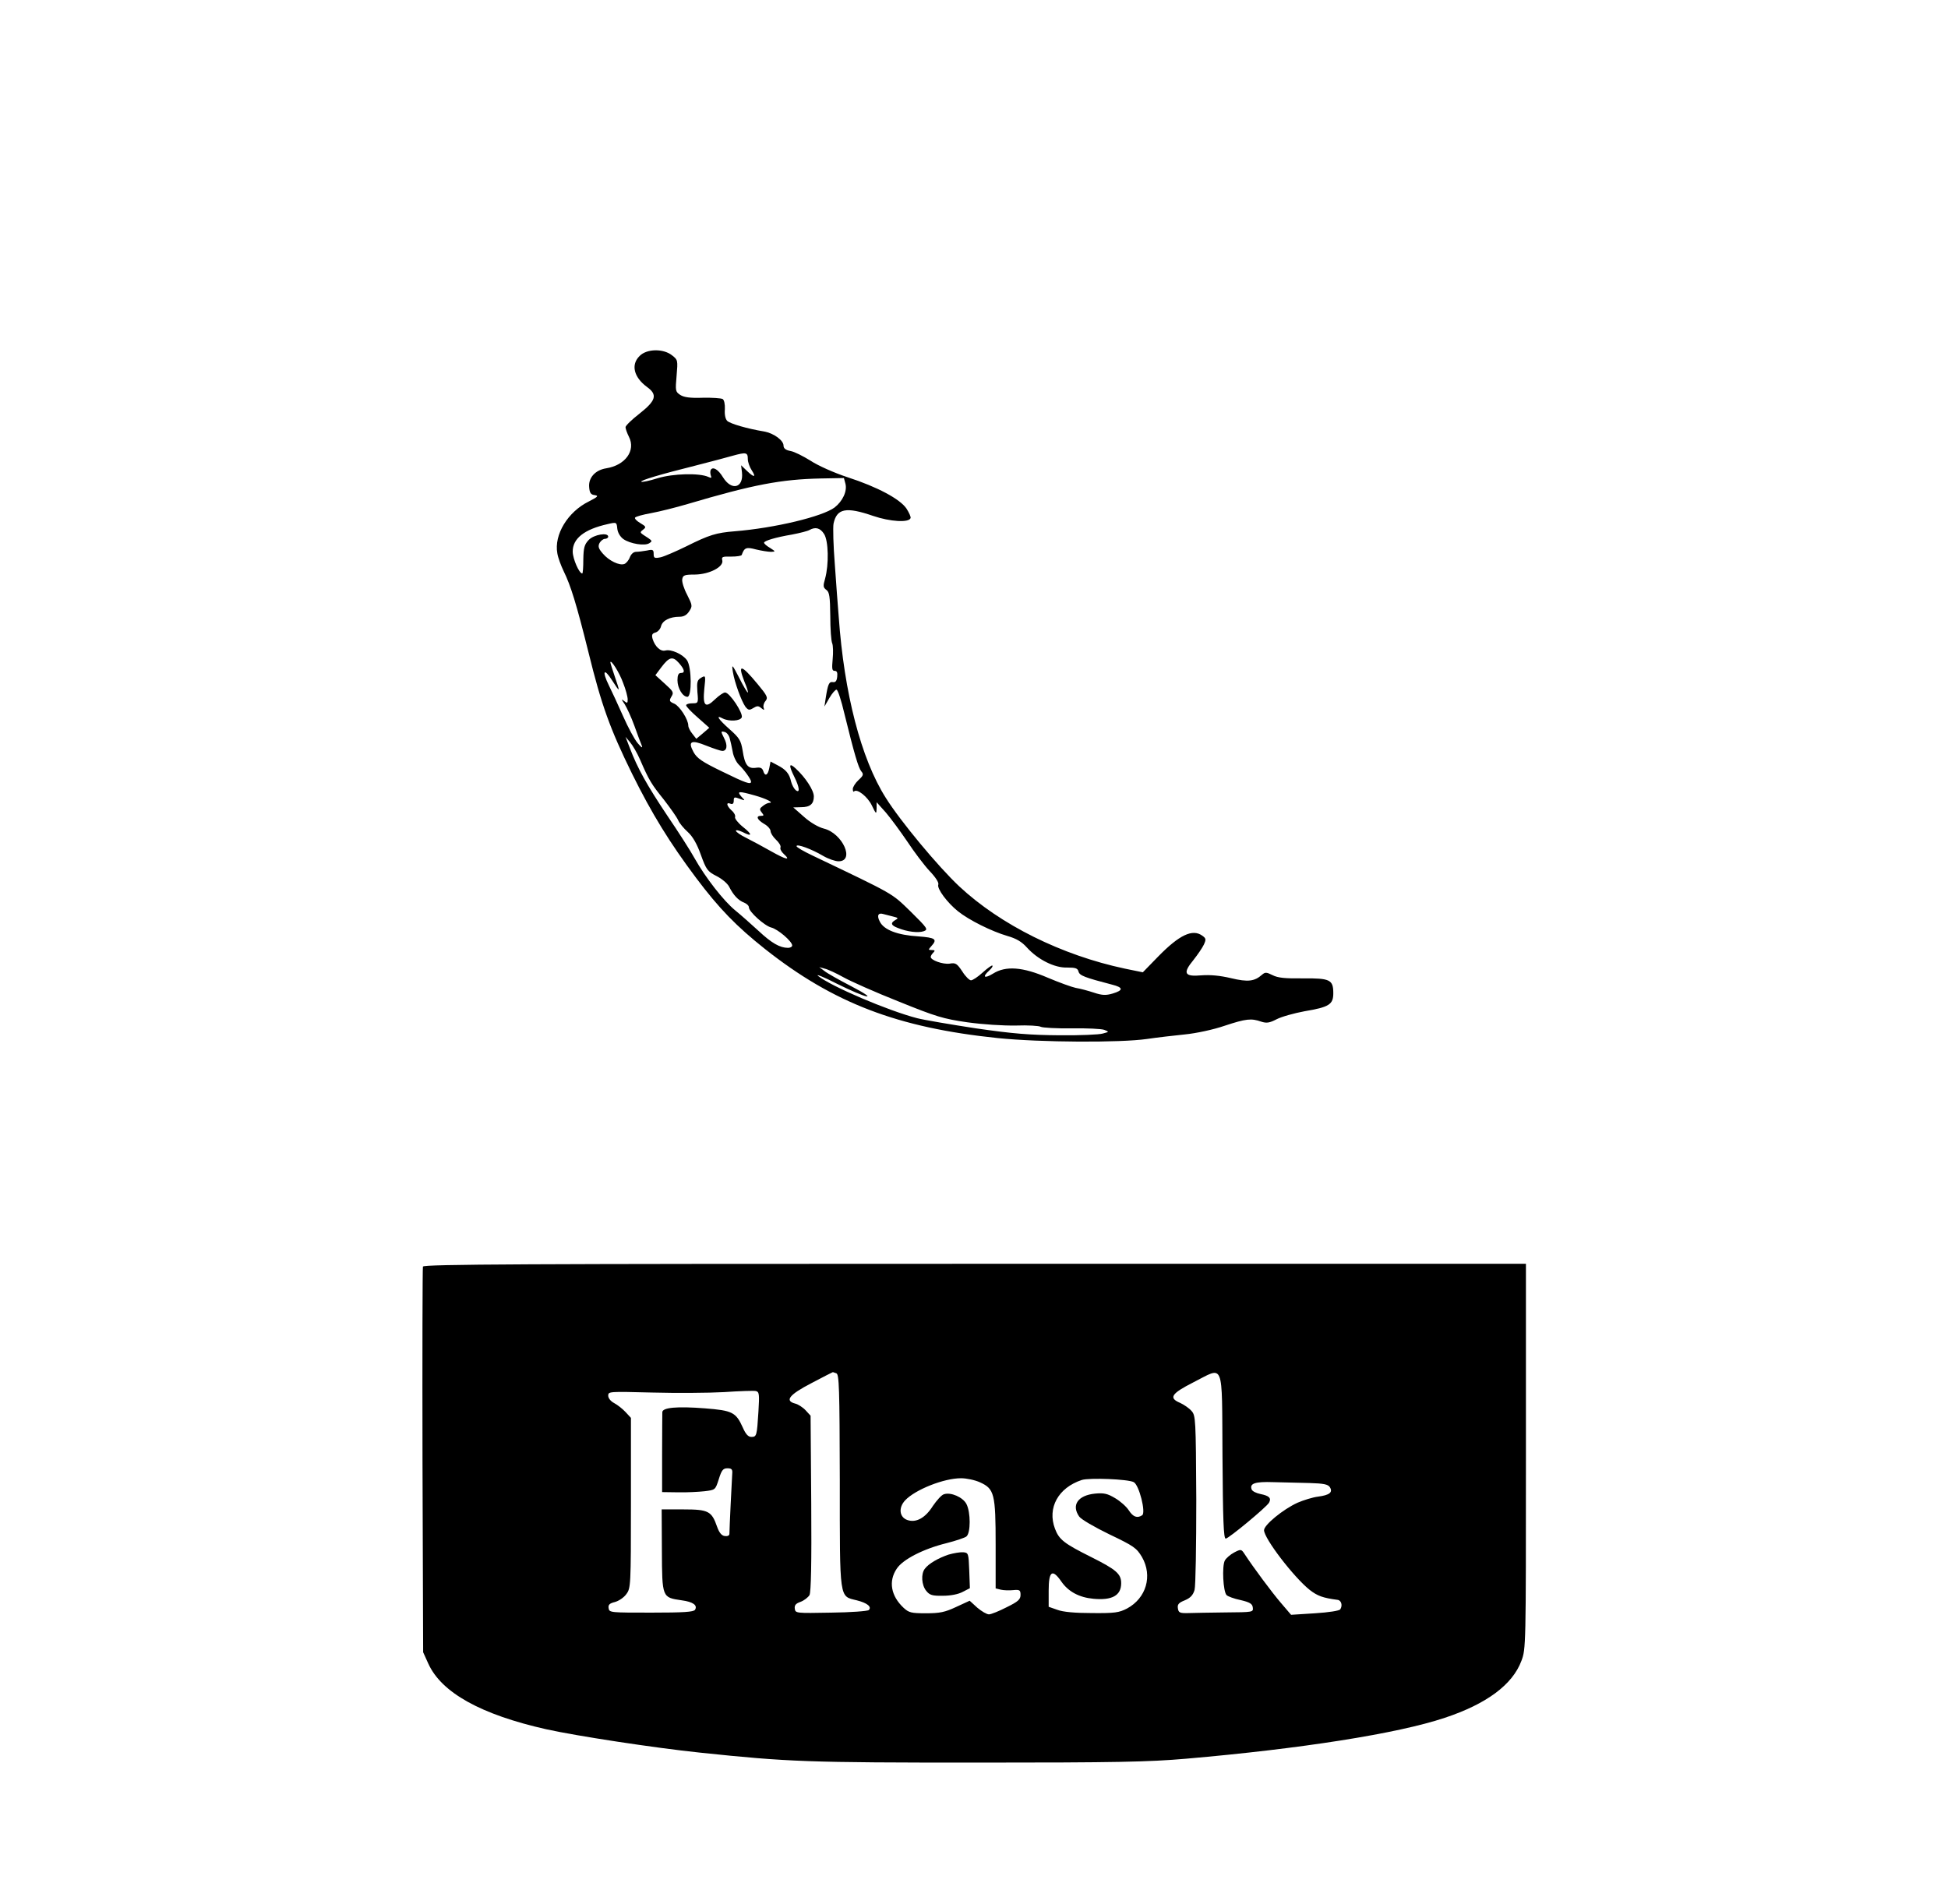 <?xml version="1.0" standalone="no"?>
<!DOCTYPE svg PUBLIC "-//W3C//DTD SVG 20010904//EN"
 "http://www.w3.org/TR/2001/REC-SVG-20010904/DTD/svg10.dtd">
<svg version="1.0" xmlns="http://www.w3.org/2000/svg"
 width="900pt" height="880pt" viewBox="0 0 900 880"
 preserveAspectRatio="xMidYMid meet">
<g transform="translate(0,880) scale(0.1,-0.1)"
fill="#000000" stroke="none">
<path d="M2955 7155 c-41 -40 -27 -98 34 -143 50 -36 42 -63 -34 -123 -36 -28
-65 -56 -65 -63 0 -7 7 -27 16 -45 32 -63 -17 -131 -105 -145 -51 -8 -83 -44
-79 -87 2 -27 8 -35 26 -37 19 -3 14 -8 -27 -29 -98 -48 -162 -154 -146 -240
3 -20 17 -57 29 -82 33 -67 59 -151 115 -376 60 -244 99 -352 201 -560 92
-186 174 -319 297 -483 106 -141 186 -223 317 -327 316 -250 613 -364 1076
-412 197 -20 566 -22 690 -4 47 7 126 16 175 21 51 5 131 22 183 40 100 33
123 35 169 19 25 -8 38 -6 71 11 23 12 81 28 129 37 113 19 133 31 133 83 0
63 -15 70 -140 69 -82 -1 -116 2 -141 15 -28 14 -34 14 -48 2 -35 -31 -65 -35
-144 -16 -51 12 -95 16 -136 13 -79 -7 -88 9 -37 71 19 24 41 56 48 71 11 24
10 29 -7 41 -45 33 -106 4 -203 -95 l-72 -74 -83 17 c-292 62 -574 202 -765
380 -97 91 -272 301 -340 410 -114 180 -192 483 -217 836 -4 47 -12 156 -18
242 -7 86 -9 171 -6 188 15 71 58 79 183 36 79 -27 166 -32 173 -10 2 6 -7 25
-19 44 -30 44 -134 100 -273 145 -61 20 -137 54 -170 76 -34 21 -75 42 -93 45
-22 4 -32 12 -32 25 0 24 -45 57 -89 65 -79 13 -157 36 -171 49 -9 9 -13 30
-11 54 1 23 -3 42 -10 47 -7 4 -49 7 -93 6 -57 -2 -86 2 -103 13 -23 15 -23
20 -17 89 6 71 6 73 -21 94 -40 32 -117 31 -150 -3z m500 -476 c0 -14 8 -37
18 -52 22 -34 11 -35 -23 -2 l-26 25 4 -33 c8 -72 -48 -87 -88 -22 -22 36 -46
50 -56 34 -3 -5 -3 -17 0 -26 5 -12 2 -13 -11 -7 -41 19 -163 16 -235 -6 -38
-12 -72 -19 -75 -16 -6 6 88 34 252 75 66 17 143 37 170 45 62 17 70 16 70
-15z m451 -114 c9 -35 -13 -81 -50 -110 -56 -42 -276 -95 -461 -110 -86 -7
-117 -16 -225 -70 -47 -23 -100 -46 -117 -50 -29 -6 -33 -4 -33 15 0 20 -4 22
-31 16 -17 -3 -40 -6 -50 -6 -12 0 -23 -10 -29 -25 -5 -14 -17 -28 -25 -31
-23 -9 -72 15 -100 48 -20 23 -23 33 -15 49 6 10 17 19 25 19 8 0 15 5 15 10
0 21 -66 10 -90 -15 -20 -21 -24 -36 -25 -90 0 -36 -2 -65 -5 -65 -14 0 -43
66 -44 100 -1 61 53 104 161 128 42 10 42 9 45 -21 2 -18 13 -37 28 -48 31
-22 100 -33 120 -19 16 11 16 10 -30 40 -13 9 -13 12 2 23 14 11 13 14 -14 30
-16 9 -27 21 -24 25 3 5 36 14 75 21 38 7 114 26 168 42 304 90 432 114 615
118 l107 2 7 -26z m-99 -232 c21 -31 23 -142 5 -207 -10 -34 -9 -41 6 -52 14
-10 17 -31 18 -121 0 -59 4 -116 9 -126 4 -10 5 -43 2 -73 -4 -44 -3 -54 9
-54 11 0 14 -8 12 -27 -2 -20 -8 -27 -20 -25 -18 3 -23 -10 -33 -73 l-6 -40
23 40 c13 22 28 39 33 38 6 -1 22 -50 36 -110 46 -187 65 -251 78 -267 12 -14
10 -20 -13 -41 -14 -13 -26 -32 -26 -41 0 -10 3 -15 6 -11 14 14 63 -25 82
-65 20 -41 21 -42 22 -14 l0 29 43 -48 c23 -27 67 -87 99 -134 31 -47 77 -108
102 -135 28 -29 45 -55 41 -64 -7 -18 41 -83 91 -123 51 -41 156 -93 228 -114
42 -12 67 -27 91 -54 50 -55 127 -94 185 -92 39 0 49 -3 53 -19 5 -18 28 -27
155 -60 52 -13 53 -26 3 -41 -31 -9 -48 -9 -87 4 -27 9 -65 19 -84 22 -19 4
-77 25 -129 47 -116 50 -194 56 -253 19 -41 -25 -51 -16 -18 14 11 10 18 20
15 23 -2 3 -23 -12 -45 -32 -22 -20 -46 -36 -54 -36 -7 0 -26 18 -40 41 -25
37 -31 41 -59 36 -31 -4 -87 16 -87 31 0 5 5 13 12 20 9 9 8 12 -7 12 -17 0
-17 1 -2 18 29 32 19 39 -60 45 -97 6 -159 30 -178 68 -15 28 -8 43 17 35 7
-2 26 -7 43 -11 25 -6 27 -8 12 -16 -24 -14 -21 -25 11 -37 44 -18 95 -24 120
-15 21 8 18 13 -61 91 -90 87 -69 75 -454 259 -40 19 -73 38 -73 43 0 12 69
-13 123 -45 24 -14 56 -25 71 -25 77 0 19 129 -67 151 -25 6 -63 28 -92 54
l-50 44 36 1 c42 0 59 15 59 50 0 28 -39 88 -84 129 -31 29 -33 15 -6 -39 24
-48 27 -78 6 -61 -8 7 -17 24 -21 39 -8 37 -24 56 -63 76 l-32 17 -6 -31 c-7
-34 -20 -39 -28 -12 -5 14 -14 17 -34 14 -37 -5 -51 13 -61 80 -8 47 -15 58
-60 98 -52 46 -67 69 -32 50 30 -15 81 -12 88 5 7 20 -56 115 -77 115 -8 0
-28 -14 -46 -31 -45 -44 -58 -32 -50 48 7 63 6 63 -15 51 -18 -11 -20 -20 -17
-65 5 -52 4 -53 -24 -53 -15 0 -28 -4 -28 -9 0 -6 24 -31 54 -57 l53 -47 -30
-26 -30 -25 -18 23 c-11 13 -19 30 -19 38 0 28 -39 89 -64 101 -24 10 -25 14
-14 33 12 19 9 24 -31 60 l-43 39 27 36 c37 49 53 53 82 20 27 -31 29 -46 8
-46 -10 0 -15 -10 -15 -33 0 -37 24 -77 46 -77 21 0 20 137 -2 169 -20 28 -73
52 -100 45 -22 -6 -48 18 -59 54 -5 18 -2 25 13 29 11 3 23 16 26 29 7 27 41
44 86 44 19 0 33 8 44 25 16 24 15 28 -9 76 -15 28 -25 60 -23 72 3 19 10 22
59 22 67 1 134 36 126 66 -4 16 1 18 41 17 25 0 48 3 49 8 12 34 21 37 66 25
25 -6 56 -11 69 -11 22 1 22 1 -4 18 -16 9 -28 20 -28 24 0 9 53 25 130 38 36
7 72 16 80 21 27 15 49 10 67 -18z m-928 -689 c12 -30 21 -64 21 -76 0 -18 -2
-19 -17 -7 -13 11 -13 8 3 -15 10 -16 31 -61 45 -100 14 -39 29 -80 34 -91 5
-14 -1 -10 -18 10 -15 17 -45 73 -68 125 -23 52 -53 117 -66 143 -33 67 -23
83 15 23 38 -59 38 -57 12 19 -11 32 -20 61 -20 64 1 17 42 -47 59 -95z m492
-254 c4 -14 10 -42 14 -63 3 -21 16 -48 28 -60 25 -24 57 -68 57 -79 0 -15
-24 -7 -134 47 -93 45 -116 61 -132 90 -27 50 -11 58 60 29 33 -13 66 -24 73
-24 22 0 26 26 8 60 -15 30 -15 32 1 28 10 -1 21 -14 25 -28z m-414 -100 c42
-97 53 -114 110 -185 30 -39 60 -81 66 -95 6 -14 26 -38 45 -55 22 -20 42 -54
60 -105 25 -69 31 -77 72 -98 24 -12 51 -34 59 -50 19 -38 42 -63 69 -73 12
-5 22 -14 22 -22 0 -20 72 -85 103 -93 30 -7 97 -64 97 -83 0 -6 -9 -11 -19
-11 -38 0 -76 22 -136 78 -34 31 -82 74 -108 95 -53 43 -138 152 -188 241 -18
33 -75 122 -126 197 -95 142 -138 220 -173 312 l-20 52 21 -25 c12 -14 33 -50
46 -80z m531 -166 c53 -15 90 -34 66 -34 -6 0 -19 -6 -29 -14 -16 -12 -17 -16
-6 -30 11 -14 11 -16 -3 -16 -25 0 -19 -17 14 -37 17 -9 30 -25 30 -33 0 -9
11 -27 25 -40 14 -13 24 -29 21 -36 -3 -7 4 -20 15 -30 35 -32 11 -27 -58 12
-37 21 -89 49 -115 62 -27 13 -48 28 -48 33 0 5 14 2 31 -6 46 -24 46 -11 0
25 -22 18 -37 38 -35 44 3 7 -4 21 -16 31 -23 21 -27 40 -5 31 10 -4 15 1 15
14 0 17 3 18 27 9 27 -10 27 -10 8 10 -22 26 -12 26 63 5z m409 -840 c34 -19
149 -70 255 -112 173 -70 206 -80 317 -96 72 -10 165 -16 225 -15 55 2 107 -1
115 -6 8 -4 72 -8 142 -7 70 1 138 -2 151 -7 23 -9 23 -9 -7 -17 -16 -5 -106
-9 -200 -8 -135 1 -214 7 -386 32 -118 18 -241 39 -272 47 -135 35 -397 147
-457 195 -14 11 25 -4 85 -35 143 -71 201 -82 69 -13 -56 29 -113 61 -125 71
l-24 18 25 -7 c14 -3 53 -21 87 -40z"/>
<path d="M3386 5695 c8 -49 39 -134 58 -161 13 -16 18 -17 36 -6 18 11 24 11
37 0 14 -11 15 -11 11 2 -3 8 1 22 9 31 12 15 8 24 -36 77 -77 93 -94 96 -62
13 12 -28 19 -51 16 -51 -3 0 -21 30 -40 68 -33 64 -35 65 -29 27z"/>
<path d="M1954 2947 c-2 -7 -3 -411 -2 -898 l3 -884 24 -53 c61 -134 243 -235
545 -303 140 -31 500 -86 711 -108 410 -43 495 -46 1280 -46 644 0 791 3 965
18 531 46 977 116 1195 189 193 64 313 153 354 263 21 55 21 66 21 945 l0 890
-2545 0 c-2082 0 -2547 -2 -2551 -13z m1910 -493 c13 -5 15 -66 16 -497 0
-556 -3 -532 78 -552 48 -12 71 -30 56 -45 -5 -5 -84 -11 -174 -12 -162 -3
-165 -3 -168 18 -2 16 4 24 27 32 16 6 34 20 41 31 7 15 10 143 8 425 l-3 404
-23 25 c-13 14 -35 28 -48 31 -50 13 -28 41 74 94 53 28 98 51 99 51 1 1 8 -2
17 -5z m1784 -381 c2 -297 5 -383 15 -383 14 1 188 145 200 166 12 21 1 32
-39 40 -20 4 -38 13 -41 21 -11 28 15 37 100 34 45 -1 120 -3 166 -4 67 -2 86
-6 95 -19 15 -24 -1 -37 -55 -44 -24 -3 -66 -16 -94 -28 -68 -31 -155 -103
-155 -127 0 -38 137 -217 211 -276 36 -28 61 -37 129 -46 17 -2 24 -26 12 -44
-4 -6 -52 -14 -117 -18 l-110 -7 -47 55 c-42 49 -126 162 -168 226 -15 23 -17
23 -48 7 -17 -9 -37 -26 -43 -37 -14 -26 -8 -144 8 -160 6 -6 35 -17 65 -23
42 -10 54 -17 56 -34 3 -22 1 -22 -125 -23 -70 -1 -148 -2 -173 -3 -40 -1 -45
2 -48 22 -3 18 4 26 32 37 26 11 38 24 45 48 5 18 8 202 8 418 -2 372 -3 388
-22 409 -11 13 -35 29 -52 37 -55 23 -42 43 60 95 145 73 132 108 135 -339z
m-2144 203 c-7 -111 -8 -116 -33 -116 -14 0 -26 13 -39 43 -32 71 -48 79 -175
89 -129 10 -197 4 -197 -18 0 -8 -1 -94 -1 -191 l0 -178 73 -1 c40 -1 96 2
123 5 50 6 50 6 66 56 13 42 20 50 40 50 19 0 24 -5 22 -25 -2 -27 -13 -257
-13 -278 0 -8 -9 -12 -22 -10 -14 2 -25 15 -35 43 -25 72 -40 80 -155 80
l-101 0 1 -190 c1 -218 1 -217 91 -230 53 -7 75 -23 62 -44 -7 -10 -53 -13
-202 -13 -188 0 -194 0 -197 20 -3 16 4 23 29 29 18 5 42 21 53 37 20 27 21
38 21 421 l0 393 -25 27 c-14 15 -37 33 -52 41 -17 9 -28 23 -28 35 0 19 5 19
203 14 111 -3 261 -2 332 2 72 5 138 7 147 5 16 -4 17 -14 12 -96z m1024 -326
c66 -30 72 -53 72 -289 l0 -201 24 -6 c13 -3 39 -4 57 -2 30 3 34 0 34 -22 0
-21 -11 -31 -64 -57 -35 -18 -72 -33 -82 -33 -10 0 -34 14 -54 31 l-35 32 -63
-29 c-51 -24 -75 -29 -139 -29 -68 0 -79 3 -103 25 -59 55 -71 123 -32 181 28
43 124 92 230 118 43 11 85 25 92 31 20 16 20 112 0 150 -16 31 -72 56 -104
45 -11 -3 -33 -28 -51 -54 -35 -56 -78 -79 -118 -65 -37 13 -42 57 -10 91 46
49 178 102 258 102 25 0 64 -8 88 -19z m710 1 c25 -13 57 -141 39 -153 -23
-15 -42 -8 -62 23 -11 17 -39 42 -63 56 -35 21 -52 25 -93 21 -79 -8 -110 -53
-73 -106 9 -13 71 -49 139 -82 113 -54 126 -63 151 -105 50 -87 20 -190 -69
-238 -37 -19 -56 -22 -162 -21 -78 0 -134 5 -160 15 l-40 14 0 75 c0 91 17
102 59 41 32 -46 82 -73 148 -79 86 -8 128 15 128 72 0 43 -23 63 -139 121
-124 62 -148 80 -167 131 -36 96 15 189 124 225 35 11 214 4 240 -10z"/>
<path d="M4382 1616 c-47 -16 -91 -41 -109 -65 -19 -24 -15 -76 6 -102 16 -20
28 -24 78 -23 35 0 71 7 91 18 l33 17 -3 82 c-3 79 -4 82 -28 84 -14 1 -44 -4
-68 -11z"/>
</g>
</svg>
